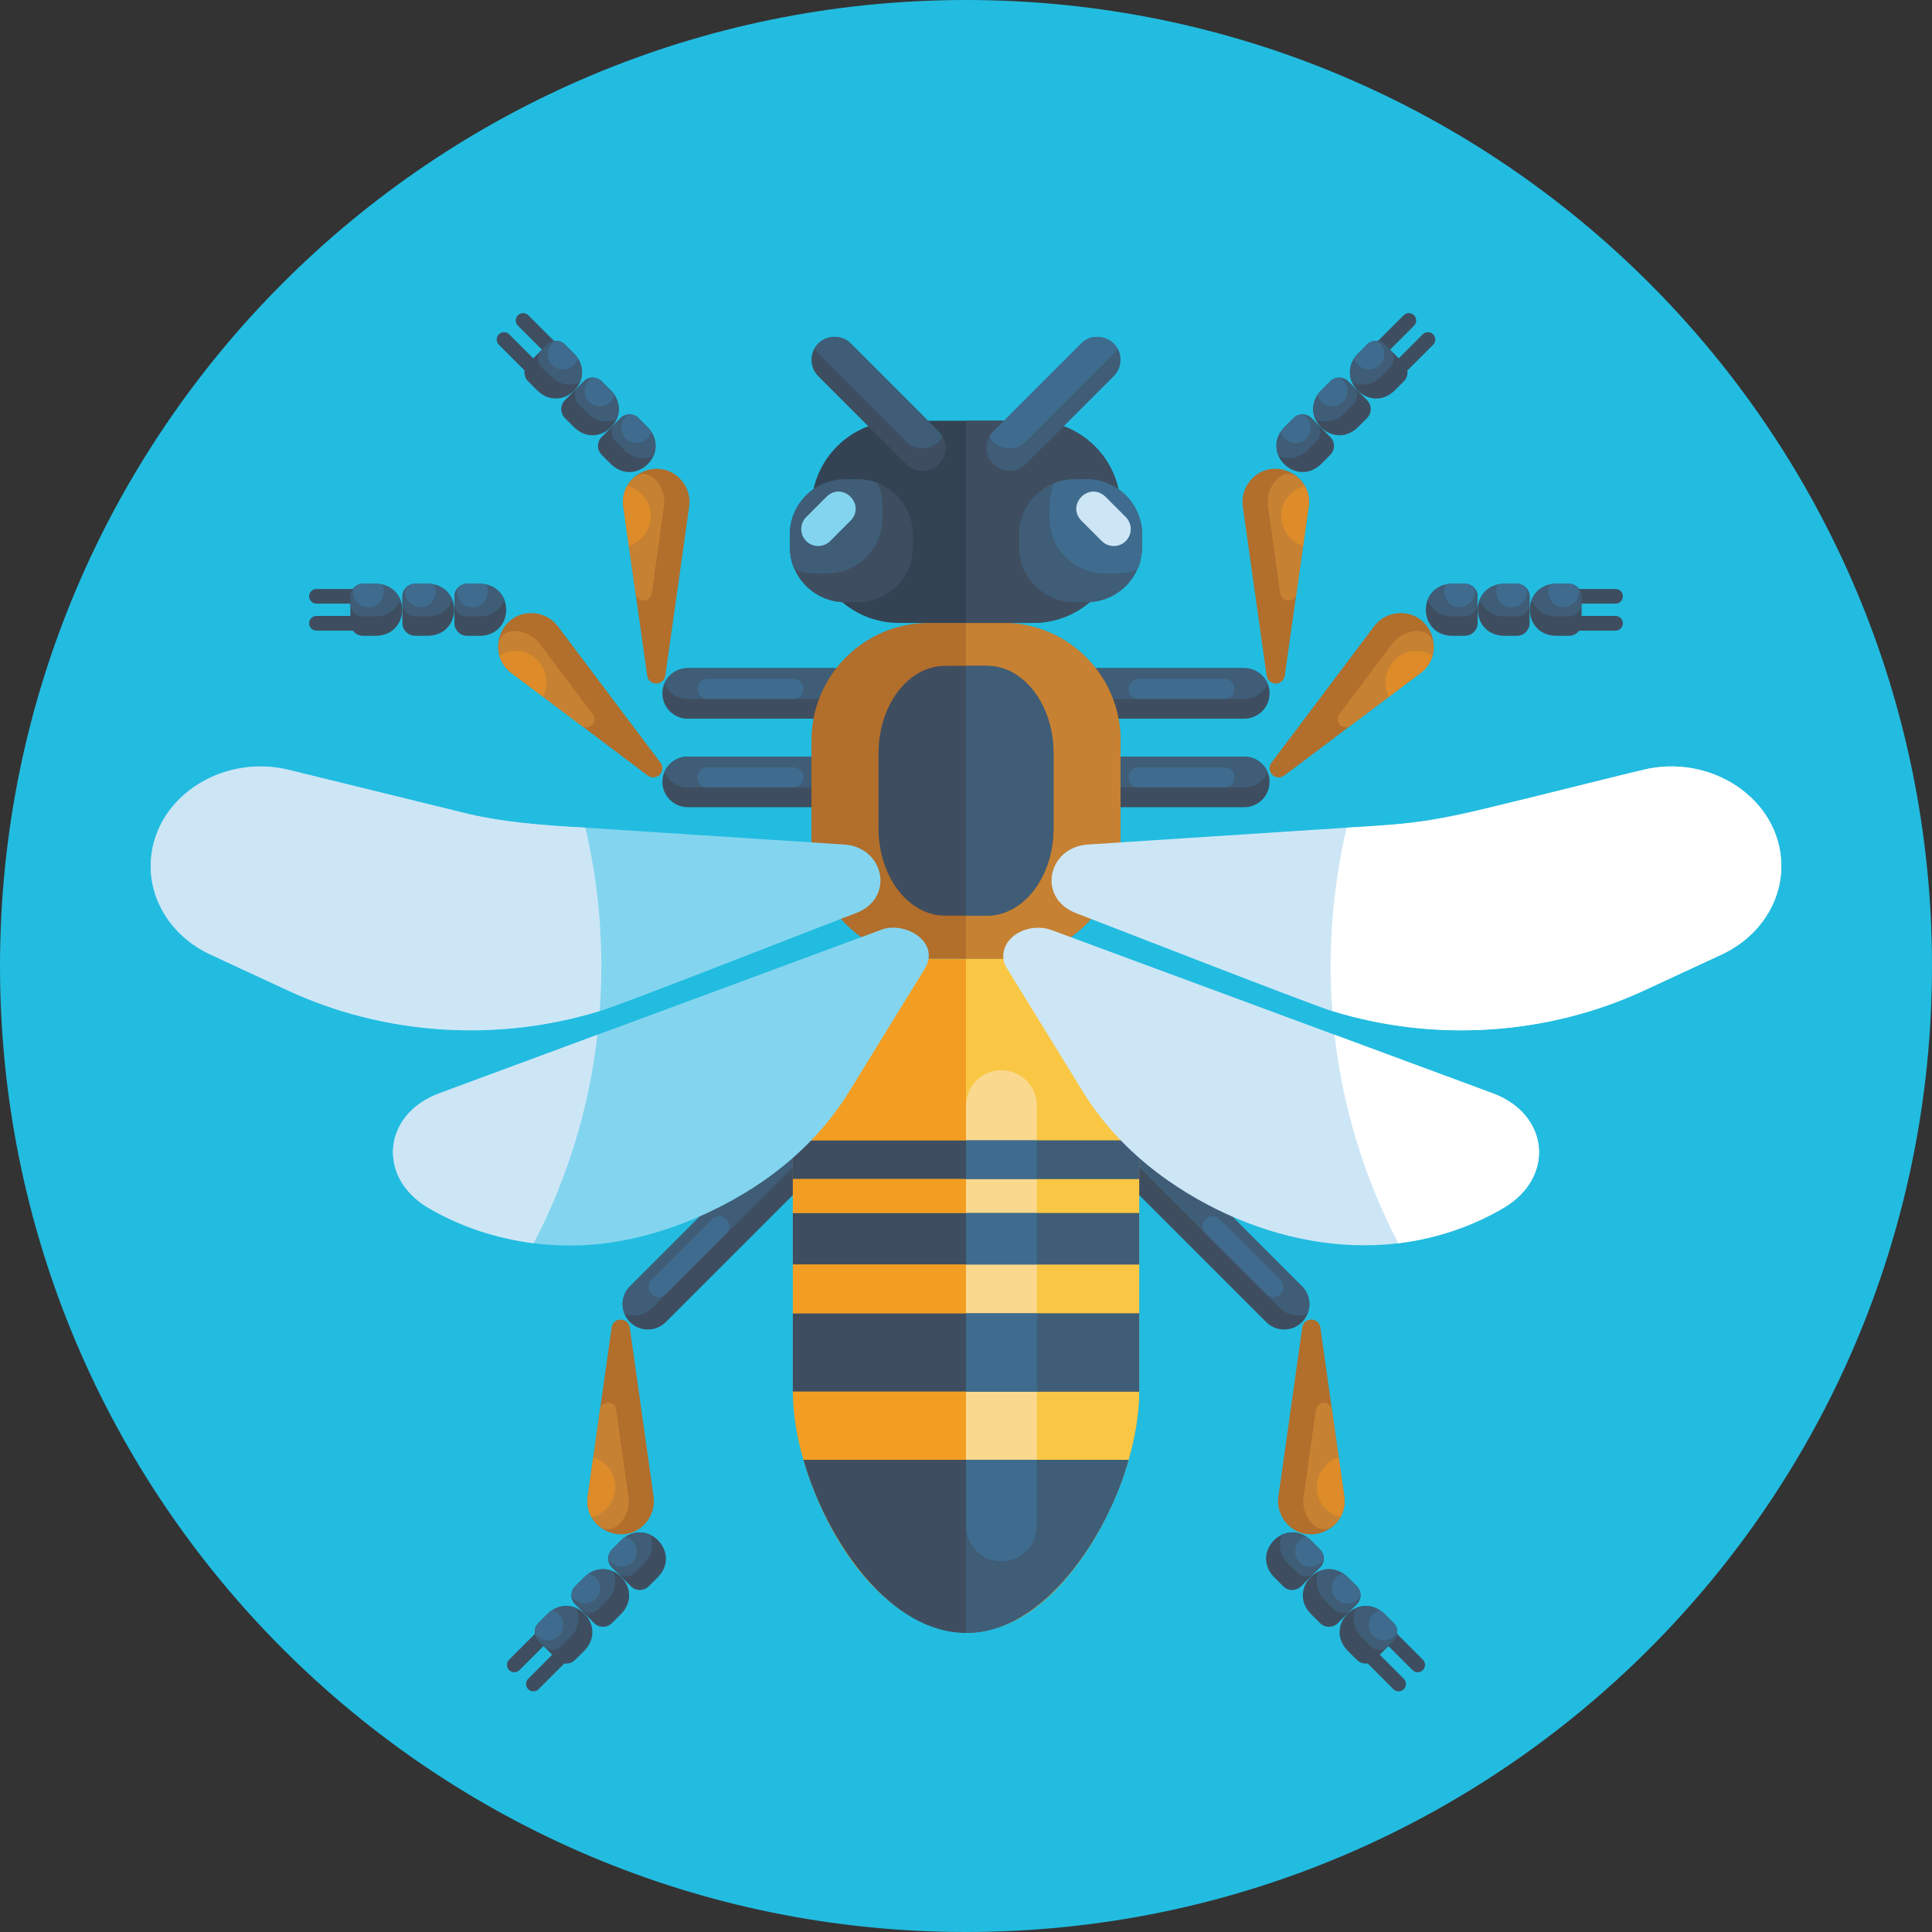 <svg width="60" height="60" viewBox="0 0 60 60" fill="none" xmlns="http://www.w3.org/2000/svg">
<rect x="0" y="0" width="60" height="60" fill="#333333" stroke="none"/>
<g clip-path="url(#clip0_1123_24949)">
<path d="M30 60C46.569 60 60 46.569 60 30C60 13.431 46.569 0 30 0C13.431 0 0 13.431 0 30C0 46.569 13.431 60 30 60Z" fill="#22BCE0"/>
<path d="M34.828 34.341L40.434 39.948C40.745 40.256 40.737 40.761 40.435 41.059C40.128 41.366 39.63 41.366 39.323 41.059L33.717 35.453L34.828 34.341Z" fill="#3E4E60"/>
<path d="M34.151 35.019L39.757 40.625C39.987 40.855 40.325 40.912 40.608 40.798C40.722 40.515 40.664 40.177 40.434 39.948L34.828 34.341L34.151 35.019Z" fill="#3F5D77"/>
<path d="M39.764 40.19C39.642 40.312 39.444 40.312 39.323 40.19L37.437 38.305C37.316 38.183 37.316 37.986 37.437 37.864C37.559 37.742 37.757 37.742 37.879 37.864L39.764 39.749C39.886 39.871 39.886 40.069 39.764 40.19Z" fill="#3F6C8E"/>
<path d="M39.995 47.35C39.774 47.13 39.654 46.812 39.702 46.475L40.443 41.225C40.463 41.085 40.582 40.98 40.724 40.981C40.865 40.98 40.985 41.085 41.005 41.225C41.06 41.619 41.673 45.955 41.746 46.475C41.886 47.461 40.671 48.039 39.995 47.35Z" fill="#B26E2B"/>
<path d="M40.779 47.351C40.558 47.131 40.436 46.813 40.484 46.474L40.865 43.777C40.905 43.487 41.325 43.487 41.365 43.777C41.459 44.446 41.653 45.812 41.746 46.475C41.853 47.005 41.324 47.82 40.779 47.351Z" fill="#C68132"/>
<path d="M41.174 46.863C40.659 46.375 40.895 45.449 41.575 45.262L41.746 46.475C41.779 46.707 41.732 46.93 41.628 47.118C41.462 47.077 41.304 46.993 41.174 46.863Z" fill="#DD8C29"/>
<path d="M44.188 51.866C44.278 51.777 44.278 51.632 44.188 51.543L43.252 50.607L42.929 50.93L43.865 51.866C43.955 51.956 44.099 51.956 44.188 51.866Z" fill="#3E4E60"/>
<path d="M43.596 52.459C43.685 52.37 43.685 52.225 43.596 52.136L42.66 51.199L42.337 51.522L43.273 52.459C43.362 52.548 43.507 52.548 43.596 52.459Z" fill="#3E4E60"/>
<path d="M43.284 50.956C43.175 51.066 42.808 51.432 42.693 51.548C42.539 51.702 42.289 51.702 42.136 51.548L41.843 51.255C41.113 50.481 42.202 49.381 42.985 50.113L43.278 50.406C43.429 50.557 43.432 50.801 43.284 50.956Z" fill="#3E4E60"/>
<path d="M42.136 49.821C41.973 49.984 41.715 50.24 41.551 50.406C41.397 50.56 41.148 50.56 40.994 50.406L40.701 50.113C39.971 49.339 41.061 48.239 41.843 48.972L42.136 49.264C42.29 49.417 42.29 49.667 42.136 49.821Z" fill="#3E4E60"/>
<path d="M40.994 48.679C40.831 48.843 40.574 49.099 40.409 49.264C40.255 49.418 40.005 49.418 39.852 49.264L39.559 48.972C38.83 48.198 39.918 47.097 40.701 47.83L40.993 48.122C41.148 48.276 41.148 48.526 40.994 48.679Z" fill="#3E4E60"/>
<path d="M43.12 51.122C42.966 51.274 42.716 51.274 42.563 51.122L42.27 50.828C42.031 50.589 41.972 50.236 42.099 49.941C42.393 49.812 42.756 49.882 42.985 50.114L43.278 50.406C43.43 50.559 43.431 50.808 43.279 50.961C43.279 50.961 43.12 51.122 43.12 51.122Z" fill="#3F5D77"/>
<path d="M42.136 49.821L41.977 49.979C41.824 50.133 41.575 50.133 41.421 49.979L41.129 49.687C40.889 49.447 40.831 49.093 40.956 48.799C41.251 48.672 41.614 48.739 41.843 48.972L42.136 49.264C42.29 49.418 42.289 49.668 42.136 49.821Z" fill="#3F5D77"/>
<path d="M40.837 48.837C40.682 48.989 40.434 48.992 40.279 48.837L39.986 48.544C39.747 48.305 39.69 47.952 39.814 47.657C40.109 47.53 40.472 47.597 40.701 47.83L40.994 48.122C41.147 48.276 41.147 48.526 40.994 48.679L40.837 48.837Z" fill="#3F5D77"/>
<path d="M41.031 48.517C40.846 48.702 40.545 48.702 40.359 48.517C40.101 48.272 40.228 47.807 40.57 47.724C40.671 47.78 40.906 48.041 40.994 48.122C41.099 48.232 41.167 48.412 41.031 48.517Z" fill="#3F6C8E"/>
<path d="M42.172 49.659C41.987 49.844 41.687 49.844 41.502 49.659C41.243 49.414 41.369 48.949 41.712 48.866C41.813 48.922 42.048 49.183 42.136 49.264C42.242 49.375 42.308 49.553 42.172 49.659Z" fill="#3F6C8E"/>
<path d="M43.314 50.801C43.129 50.986 42.829 50.986 42.643 50.801C42.385 50.556 42.512 50.092 42.854 50.008C42.955 50.065 43.19 50.325 43.278 50.406C43.383 50.517 43.45 50.695 43.314 50.801Z" fill="#3F6C8E"/>
<path d="M25.172 34.341L19.565 39.948C19.255 40.256 19.263 40.761 19.565 41.059C19.872 41.366 20.369 41.366 20.676 41.059L26.283 35.453L25.172 34.341Z" fill="#3E4E60"/>
<path d="M25.849 35.019L20.242 40.625C20.013 40.855 19.675 40.912 19.392 40.798C19.278 40.515 19.335 40.177 19.565 39.948L25.172 34.341L25.849 35.019Z" fill="#3F5D77"/>
<path d="M20.236 40.19C20.358 40.312 20.555 40.312 20.677 40.19L22.562 38.305C22.684 38.183 22.684 37.986 22.562 37.864C22.441 37.742 22.243 37.742 22.121 37.864L20.236 39.749C20.114 39.871 20.114 40.069 20.236 40.19Z" fill="#3F6C8E"/>
<path d="M20.005 47.35C20.225 47.13 20.346 46.812 20.298 46.475L19.557 41.225C19.537 41.085 19.418 40.98 19.276 40.981C19.134 40.98 19.015 41.085 18.995 41.225C18.94 41.619 18.326 45.955 18.254 46.475C18.113 47.461 19.328 48.039 20.005 47.35Z" fill="#B26E2B"/>
<path d="M19.22 47.351C19.442 47.131 19.563 46.813 19.515 46.474L19.135 43.777C19.094 43.487 18.675 43.487 18.634 43.777C18.54 44.446 18.346 45.812 18.253 46.475C18.146 47.005 18.675 47.82 19.22 47.351Z" fill="#C68132"/>
<path d="M18.825 46.863C19.34 46.375 19.104 45.449 18.424 45.262L18.253 46.475C18.221 46.707 18.267 46.93 18.372 47.118C18.537 47.077 18.695 46.993 18.825 46.863Z" fill="#DD8C29"/>
<path d="M15.811 51.866C15.722 51.777 15.722 51.632 15.811 51.543L16.748 50.607L17.071 50.93L16.134 51.866C16.045 51.956 15.9 51.956 15.811 51.866Z" fill="#3E4E60"/>
<path d="M16.404 52.459C16.314 52.37 16.314 52.225 16.404 52.136L17.34 51.199L17.663 51.522L16.727 52.459C16.637 52.548 16.493 52.548 16.404 52.459Z" fill="#3E4E60"/>
<path d="M16.715 50.956C16.824 51.066 17.191 51.432 17.307 51.548C17.461 51.702 17.71 51.702 17.864 51.548L18.157 51.255C18.886 50.481 17.797 49.381 17.014 50.113L16.722 50.406C16.57 50.557 16.568 50.801 16.715 50.956Z" fill="#3E4E60"/>
<path d="M17.864 49.821C18.027 49.984 18.284 50.24 18.449 50.406C18.603 50.56 18.852 50.56 19.006 50.406L19.299 50.113C20.028 49.339 18.939 48.239 18.157 48.972L17.864 49.264C17.71 49.417 17.71 49.667 17.864 49.821Z" fill="#3E4E60"/>
<path d="M19.006 48.679C19.169 48.843 19.426 49.099 19.591 49.264C19.745 49.418 19.994 49.418 20.147 49.264L20.441 48.972C21.17 48.198 20.081 47.097 19.299 47.83L19.006 48.122C18.852 48.276 18.852 48.526 19.006 48.679Z" fill="#3E4E60"/>
<path d="M16.88 51.122C17.034 51.274 17.284 51.274 17.436 51.122L17.729 50.828C17.969 50.589 18.027 50.236 17.901 49.941C17.607 49.812 17.244 49.882 17.014 50.114L16.722 50.406C16.569 50.559 16.568 50.808 16.72 50.961C16.72 50.961 16.88 51.122 16.88 51.122Z" fill="#3F5D77"/>
<path d="M17.864 49.821L18.022 49.979C18.175 50.133 18.425 50.133 18.578 49.979L18.871 49.687C19.111 49.447 19.168 49.093 19.043 48.799C18.749 48.672 18.385 48.739 18.156 48.972L17.864 49.264C17.709 49.418 17.711 49.668 17.864 49.821Z" fill="#3F5D77"/>
<path d="M19.163 48.837C19.317 48.989 19.566 48.992 19.721 48.837L20.013 48.544C20.252 48.305 20.31 47.952 20.186 47.657C19.891 47.53 19.527 47.597 19.299 47.83L19.006 48.122C18.852 48.276 18.853 48.526 19.006 48.679C19.006 48.679 19.163 48.837 19.163 48.837Z" fill="#3F5D77"/>
<path d="M18.969 48.517C19.154 48.702 19.455 48.702 19.64 48.517C19.899 48.272 19.772 47.807 19.43 47.724C19.329 47.78 19.094 48.041 19.006 48.122C18.901 48.232 18.833 48.412 18.969 48.517Z" fill="#3F6C8E"/>
<path d="M17.828 49.659C18.012 49.844 18.313 49.844 18.498 49.659C18.757 49.414 18.631 48.949 18.288 48.866C18.187 48.922 17.951 49.183 17.864 49.264C17.758 49.375 17.692 49.553 17.828 49.659Z" fill="#3F6C8E"/>
<path d="M16.686 50.801C16.871 50.986 17.171 50.986 17.356 50.801C17.615 50.556 17.488 50.092 17.146 50.008C17.045 50.065 16.81 50.325 16.722 50.406C16.617 50.517 16.55 50.695 16.686 50.801Z" fill="#3F6C8E"/>
<path d="M33.324 23.497H38.642C39.079 23.495 39.431 23.858 39.428 24.282C39.428 24.716 39.076 25.068 38.642 25.068H33.324V23.497Z" fill="#3E4E60"/>
<path d="M33.324 24.454H38.642C38.967 24.454 39.246 24.256 39.366 23.976C39.246 23.695 38.967 23.497 38.642 23.497H33.324V24.454Z" fill="#3F5D77"/>
<path d="M38.34 24.143C38.34 24.315 38.2 24.455 38.027 24.455H35.361C35.189 24.455 35.049 24.315 35.049 24.143C35.049 23.97 35.189 23.831 35.361 23.831H38.027C38.2 23.831 38.34 23.97 38.34 24.143Z" fill="#3F6C8E"/>
<path d="M43.5 19.04C43.188 19.04 42.878 19.179 42.674 19.452L39.485 23.688C39.401 23.801 39.411 23.959 39.512 24.059C39.611 24.16 39.77 24.17 39.883 24.086C40.2 23.846 43.7 21.214 44.119 20.897C44.915 20.299 44.465 19.032 43.5 19.04Z" fill="#B26E2B"/>
<path d="M44.056 19.594C43.743 19.593 43.432 19.733 43.227 20.006L41.588 22.182C41.412 22.416 41.709 22.712 41.942 22.536C42.482 22.129 43.585 21.301 44.12 20.898C44.57 20.599 44.772 19.648 44.056 19.594Z" fill="#C68132"/>
<path d="M43.99 20.219C43.28 20.2 42.793 21.021 43.141 21.634L44.12 20.898C44.307 20.756 44.431 20.566 44.491 20.359C44.345 20.27 44.173 20.219 43.99 20.219Z" fill="#DD8C29"/>
<path d="M50.401 18.519C50.401 18.393 50.299 18.291 50.172 18.291H48.848V18.747H50.172C50.299 18.747 50.401 18.645 50.401 18.519Z" fill="#3E4E60"/>
<path d="M50.401 19.357C50.401 19.231 50.299 19.128 50.172 19.128H48.848V19.585H50.172C50.299 19.585 50.401 19.483 50.401 19.357Z" fill="#3E4E60"/>
<path d="M49.118 18.515C49.119 18.669 49.118 19.189 49.118 19.352C49.118 19.569 48.942 19.746 48.724 19.746H48.311C47.246 19.71 47.238 18.17 48.311 18.13H48.724C48.939 18.13 49.113 18.302 49.118 18.515Z" fill="#3E4E60"/>
<path d="M47.503 18.524C47.504 18.755 47.503 19.118 47.503 19.352C47.503 19.569 47.327 19.745 47.109 19.745H46.696C45.631 19.71 45.623 18.17 46.696 18.131H47.11C47.327 18.13 47.503 18.307 47.503 18.524Z" fill="#3E4E60"/>
<path d="M45.888 18.524C45.889 18.756 45.888 19.118 45.889 19.352C45.888 19.569 45.712 19.745 45.495 19.745L45.081 19.746C44.018 19.714 44.009 18.166 45.081 18.131H45.495C45.712 18.131 45.889 18.307 45.888 18.524Z" fill="#3E4E60"/>
<path d="M49.119 18.748C49.118 18.965 48.941 19.141 48.725 19.141H48.311C47.972 19.141 47.681 18.933 47.562 18.636C47.679 18.336 47.984 18.128 48.311 18.13H48.724C48.938 18.131 49.113 18.301 49.118 18.514V18.521L49.119 18.748Z" fill="#3F5D77"/>
<path d="M47.504 18.524V18.748C47.504 18.965 47.328 19.141 47.11 19.141H46.696C46.357 19.141 46.066 18.932 45.947 18.636C46.065 18.337 46.37 18.128 46.696 18.13H47.11C47.328 18.13 47.504 18.308 47.504 18.524Z" fill="#3F5D77"/>
<path d="M45.889 18.747C45.887 18.964 45.714 19.142 45.495 19.141H45.081C44.743 19.141 44.452 18.932 44.331 18.636C44.45 18.337 44.755 18.128 45.081 18.13H45.495C45.712 18.13 45.888 18.307 45.888 18.524L45.889 18.747Z" fill="#3F5D77"/>
<path d="M45.8 18.384C45.8 18.645 45.587 18.858 45.325 18.858C44.969 18.868 44.73 18.45 44.914 18.148C45.025 18.117 45.375 18.135 45.495 18.131C45.646 18.134 45.822 18.213 45.8 18.384Z" fill="#3F6C8E"/>
<path d="M47.414 18.384C47.414 18.645 47.202 18.858 46.94 18.858C46.584 18.868 46.345 18.45 46.528 18.148C46.639 18.117 46.99 18.135 47.11 18.131C47.263 18.134 47.436 18.213 47.414 18.384Z" fill="#3F6C8E"/>
<path d="M49.029 18.384C49.029 18.645 48.817 18.858 48.555 18.858C48.199 18.868 47.96 18.45 48.144 18.148C48.255 18.117 48.605 18.135 48.724 18.131C48.877 18.134 49.05 18.213 49.029 18.384Z" fill="#3F6C8E"/>
<path d="M26.676 23.497H21.358C20.92 23.495 20.569 23.858 20.572 24.282C20.572 24.716 20.924 25.068 21.358 25.068H26.676V23.497Z" fill="#3E4E60"/>
<path d="M26.676 24.454H21.358C21.033 24.454 20.753 24.256 20.634 23.976C20.753 23.695 21.033 23.497 21.358 23.497H26.676V24.454Z" fill="#3F5D77"/>
<path d="M21.66 24.143C21.66 24.315 21.8 24.455 21.972 24.455H24.639C24.811 24.455 24.951 24.315 24.951 24.143C24.951 23.97 24.811 23.831 24.639 23.831H21.972C21.8 23.831 21.66 23.97 21.66 24.143Z" fill="#3F6C8E"/>
<path d="M16.5 19.04C16.811 19.04 17.121 19.179 17.326 19.452L20.514 23.688C20.599 23.801 20.589 23.959 20.488 24.059C20.388 24.16 20.23 24.17 20.117 24.086C19.799 23.846 16.299 21.214 15.88 20.897C15.084 20.299 15.534 19.032 16.5 19.04Z" fill="#B26E2B"/>
<path d="M15.944 19.594C16.256 19.593 16.567 19.733 16.773 20.006L18.411 22.182C18.587 22.416 18.291 22.712 18.057 22.536C17.517 22.129 16.415 21.301 15.88 20.898C15.429 20.599 15.227 19.648 15.944 19.594Z" fill="#C68132"/>
<path d="M16.01 20.219C16.72 20.2 17.207 21.021 16.858 21.634L15.88 20.898C15.692 20.756 15.568 20.566 15.509 20.359C15.655 20.27 15.826 20.219 16.01 20.219Z" fill="#DD8C29"/>
<path d="M9.599 18.519C9.599 18.393 9.701 18.291 9.827 18.291H11.151V18.747H9.827C9.701 18.747 9.599 18.645 9.599 18.519Z" fill="#3E4E60"/>
<path d="M9.599 19.357C9.599 19.231 9.701 19.128 9.827 19.128H11.151V19.585H9.827C9.701 19.585 9.599 19.483 9.599 19.357Z" fill="#3E4E60"/>
<path d="M10.882 18.515C10.881 18.669 10.881 19.189 10.881 19.352C10.881 19.569 11.058 19.746 11.275 19.746H11.689C12.754 19.71 12.761 18.17 11.689 18.13H11.275C11.061 18.13 10.886 18.302 10.882 18.515Z" fill="#3E4E60"/>
<path d="M12.496 18.524C12.496 18.755 12.497 19.118 12.496 19.352C12.496 19.569 12.673 19.745 12.89 19.745H13.304C14.369 19.71 14.376 18.17 13.303 18.131H12.89C12.673 18.13 12.496 18.307 12.496 18.524Z" fill="#3E4E60"/>
<path d="M14.112 18.524C14.111 18.756 14.112 19.118 14.111 19.352C14.112 19.569 14.288 19.745 14.505 19.745L14.919 19.746C15.982 19.714 15.991 18.166 14.919 18.131H14.505C14.287 18.131 14.111 18.307 14.112 18.524Z" fill="#3E4E60"/>
<path d="M10.881 18.748C10.882 18.965 11.059 19.141 11.275 19.141H11.689C12.028 19.141 12.319 18.933 12.438 18.636C12.321 18.336 12.015 18.128 11.689 18.13H11.275C11.062 18.131 10.887 18.301 10.882 18.514V18.521L10.881 18.748Z" fill="#3F5D77"/>
<path d="M12.496 18.524V18.748C12.496 18.965 12.672 19.141 12.89 19.141H13.304C13.643 19.141 13.933 18.932 14.053 18.636C13.935 18.337 13.63 18.128 13.304 18.13H12.89C12.672 18.13 12.496 18.308 12.496 18.524Z" fill="#3F5D77"/>
<path d="M14.111 18.747C14.112 18.964 14.286 19.142 14.505 19.141H14.919C15.257 19.141 15.548 18.932 15.668 18.636C15.549 18.337 15.245 18.128 14.919 18.13H14.505C14.288 18.13 14.111 18.307 14.112 18.524L14.111 18.747Z" fill="#3F5D77"/>
<path d="M14.2 18.384C14.2 18.645 14.412 18.858 14.675 18.858C15.03 18.868 15.27 18.45 15.086 18.148C14.975 18.117 14.624 18.135 14.505 18.131C14.354 18.134 14.178 18.213 14.2 18.384Z" fill="#3F6C8E"/>
<path d="M12.585 18.384C12.585 18.645 12.798 18.858 13.059 18.858C13.416 18.868 13.655 18.45 13.471 18.148C13.36 18.117 13.009 18.135 12.89 18.131C12.737 18.134 12.564 18.213 12.585 18.384Z" fill="#3F6C8E"/>
<path d="M10.97 18.384C10.97 18.645 11.182 18.858 11.445 18.858C11.8 18.868 12.04 18.45 11.856 18.148C11.745 18.117 11.394 18.135 11.275 18.131C11.123 18.134 10.949 18.213 10.97 18.384Z" fill="#3F6C8E"/>
<path d="M33.627 20.749H38.642C39.079 20.748 39.431 21.11 39.428 21.534C39.428 21.968 39.076 22.32 38.642 22.32H33.627V20.749Z" fill="#3E4E60"/>
<path d="M33.627 21.707H38.642C38.967 21.707 39.246 21.509 39.366 21.228C39.246 20.947 38.967 20.749 38.642 20.749H33.627V21.707Z" fill="#3F5D77"/>
<path d="M38.34 21.395C38.34 21.567 38.2 21.707 38.027 21.707H35.361C35.189 21.707 35.049 21.567 35.049 21.395C35.049 21.223 35.189 21.083 35.361 21.083H38.027C38.2 21.083 38.34 21.223 38.34 21.395Z" fill="#3F6C8E"/>
<path d="M38.889 14.859C38.669 15.079 38.548 15.397 38.596 15.734L39.337 20.985C39.358 21.124 39.477 21.229 39.618 21.228C39.76 21.229 39.88 21.124 39.9 20.984C39.955 20.59 40.568 16.255 40.641 15.734C40.781 14.749 39.566 14.171 38.889 14.859Z" fill="#B26E2B"/>
<path d="M39.674 14.858C39.453 15.078 39.331 15.396 39.379 15.735L39.76 18.432C39.8 18.722 40.22 18.722 40.26 18.432C40.354 17.763 40.548 16.397 40.641 15.734C40.748 15.204 40.219 14.389 39.674 14.858Z" fill="#C68132"/>
<path d="M40.069 15.346C39.554 15.834 39.79 16.76 40.47 16.947L40.641 15.734C40.674 15.502 40.627 15.279 40.523 15.091C40.357 15.132 40.199 15.216 40.069 15.346Z" fill="#DD8C29"/>
<path d="M43.915 9.791C43.826 9.701 43.681 9.701 43.592 9.791L42.656 10.727L42.979 11.05L43.915 10.114C44.004 10.024 44.004 9.88 43.915 9.791Z" fill="#3E4E60"/>
<path d="M44.508 10.383C44.418 10.294 44.274 10.294 44.184 10.383L43.248 11.319L43.571 11.642L44.508 10.706C44.597 10.617 44.597 10.472 44.508 10.383Z" fill="#3E4E60"/>
<path d="M43.004 10.695C43.114 10.804 43.481 11.171 43.596 11.286C43.75 11.44 43.75 11.69 43.596 11.844L43.304 12.136C42.529 12.866 41.43 11.777 42.162 10.994L42.454 10.701C42.606 10.55 42.85 10.547 43.004 10.695Z" fill="#3E4E60"/>
<path d="M41.87 11.843C42.033 12.006 42.289 12.263 42.455 12.428C42.608 12.582 42.608 12.831 42.455 12.985L42.162 13.278C41.388 14.007 40.288 12.918 41.021 12.136L41.313 11.843C41.466 11.689 41.716 11.689 41.87 11.843Z" fill="#3E4E60"/>
<path d="M40.727 12.985C40.892 13.148 41.147 13.405 41.313 13.57C41.466 13.724 41.466 13.973 41.313 14.126L41.021 14.42C40.246 15.149 39.146 14.06 39.879 13.278L40.171 12.985C40.325 12.831 40.574 12.831 40.727 12.985Z" fill="#3E4E60"/>
<path d="M43.17 10.859C43.323 11.013 43.323 11.263 43.17 11.415L42.877 11.709C42.637 11.948 42.284 12.006 41.99 11.88C41.86 11.586 41.93 11.223 42.162 10.994L42.455 10.701C42.608 10.549 42.856 10.547 43.009 10.699C43.009 10.699 43.17 10.859 43.17 10.859Z" fill="#3F5D77"/>
<path d="M41.869 11.843L42.028 12.002C42.181 12.155 42.181 12.404 42.028 12.558L41.735 12.851C41.495 13.09 41.142 13.148 40.847 13.023C40.72 12.728 40.788 12.365 41.02 12.136L41.313 11.843C41.467 11.689 41.717 11.69 41.869 11.843Z" fill="#3F5D77"/>
<path d="M40.886 13.142C41.038 13.297 41.041 13.545 40.886 13.7L40.593 13.993C40.354 14.232 40 14.289 39.705 14.165C39.579 13.87 39.646 13.507 39.878 13.278L40.171 12.985C40.324 12.832 40.574 12.832 40.727 12.985L40.886 13.142Z" fill="#3F5D77"/>
<path d="M40.566 12.948C40.751 13.133 40.751 13.434 40.565 13.62C40.321 13.878 39.856 13.751 39.773 13.409C39.829 13.308 40.09 13.073 40.17 12.985C40.28 12.88 40.46 12.813 40.566 12.948Z" fill="#3F6C8E"/>
<path d="M41.708 11.807C41.892 11.992 41.892 12.292 41.708 12.477C41.462 12.736 40.998 12.61 40.914 12.267C40.971 12.166 41.232 11.931 41.313 11.843C41.424 11.737 41.602 11.671 41.708 11.807Z" fill="#3F6C8E"/>
<path d="M42.849 10.665C43.034 10.85 43.035 11.15 42.849 11.336C42.605 11.594 42.14 11.467 42.056 11.125C42.113 11.024 42.373 10.789 42.454 10.701C42.565 10.596 42.743 10.529 42.849 10.665Z" fill="#3F6C8E"/>
<path d="M26.373 20.749H21.357C20.92 20.748 20.568 21.11 20.571 21.534C20.571 21.968 20.923 22.32 21.357 22.32H26.373V20.749Z" fill="#3E4E60"/>
<path d="M26.373 21.707H21.358C21.032 21.707 20.753 21.509 20.633 21.228C20.753 20.947 21.032 20.749 21.358 20.749H26.373V21.707Z" fill="#3F5D77"/>
<path d="M21.66 21.395C21.66 21.567 21.8 21.707 21.972 21.707H24.638C24.811 21.707 24.95 21.567 24.95 21.395C24.95 21.223 24.811 21.083 24.638 21.083H21.972C21.8 21.083 21.66 21.223 21.66 21.395Z" fill="#3F6C8E"/>
<path d="M21.11 14.859C21.331 15.079 21.451 15.397 21.403 15.734L20.662 20.985C20.642 21.124 20.523 21.229 20.381 21.228C20.239 21.229 20.12 21.124 20.1 20.984C20.045 20.59 19.431 16.255 19.359 15.734C19.219 14.749 20.433 14.171 21.11 14.859Z" fill="#B26E2B"/>
<path d="M20.325 14.858C20.547 15.078 20.668 15.396 20.62 15.735L20.24 18.432C20.199 18.722 19.78 18.722 19.739 18.432C19.645 17.763 19.451 16.397 19.358 15.734C19.251 15.204 19.78 14.389 20.325 14.858Z" fill="#C68132"/>
<path d="M19.93 15.346C20.446 15.834 20.209 16.76 19.529 16.947L19.358 15.734C19.326 15.502 19.372 15.279 19.477 15.091C19.643 15.132 19.8 15.216 19.93 15.346Z" fill="#DD8C29"/>
<path d="M16.085 9.791C16.174 9.701 16.319 9.701 16.408 9.791L17.344 10.727L17.021 11.05L16.085 10.114C15.995 10.024 15.995 9.88 16.085 9.791Z" fill="#3E4E60"/>
<path d="M15.492 10.383C15.581 10.294 15.726 10.294 15.815 10.383L16.751 11.319L16.428 11.642L15.492 10.706C15.403 10.617 15.403 10.472 15.492 10.383Z" fill="#3E4E60"/>
<path d="M16.995 10.695C16.885 10.804 16.518 11.171 16.403 11.286C16.249 11.44 16.249 11.69 16.403 11.844L16.695 12.136C17.47 12.866 18.57 11.777 17.837 10.994L17.545 10.701C17.393 10.55 17.149 10.547 16.995 10.695Z" fill="#3E4E60"/>
<path d="M18.13 11.843C17.966 12.006 17.71 12.263 17.545 12.428C17.391 12.582 17.391 12.831 17.545 12.985L17.837 13.278C18.612 14.007 19.711 12.918 18.979 12.136L18.686 11.843C18.533 11.689 18.284 11.689 18.13 11.843Z" fill="#3E4E60"/>
<path d="M19.272 12.985C19.108 13.148 18.852 13.405 18.686 13.57C18.533 13.724 18.533 13.973 18.686 14.126L18.979 14.42C19.753 15.149 20.854 14.06 20.121 13.278L19.829 12.985C19.675 12.831 19.425 12.831 19.272 12.985Z" fill="#3E4E60"/>
<path d="M16.829 10.859C16.677 11.013 16.677 11.263 16.829 11.415L17.123 11.709C17.362 11.948 17.715 12.006 18.01 11.88C18.139 11.586 18.069 11.223 17.837 10.994L17.545 10.701C17.392 10.549 17.143 10.547 16.99 10.699C16.99 10.699 16.829 10.859 16.829 10.859Z" fill="#3F5D77"/>
<path d="M18.13 11.843L17.972 12.002C17.818 12.155 17.818 12.404 17.972 12.558L18.264 12.851C18.504 13.09 18.858 13.148 19.152 13.023C19.279 12.728 19.212 12.365 18.979 12.136L18.686 11.843C18.533 11.689 18.282 11.69 18.13 11.843Z" fill="#3F5D77"/>
<path d="M19.114 13.142C18.962 13.297 18.959 13.545 19.114 13.7L19.407 13.993C19.646 14.232 19.999 14.289 20.294 14.165C20.421 13.87 20.354 13.507 20.121 13.278L19.829 12.985C19.675 12.832 19.425 12.832 19.272 12.985L19.114 13.142Z" fill="#3F5D77"/>
<path d="M19.433 12.948C19.249 13.133 19.249 13.434 19.434 13.62C19.679 13.878 20.144 13.751 20.227 13.409C20.171 13.308 19.91 13.073 19.829 12.985C19.719 12.88 19.539 12.813 19.433 12.948Z" fill="#3F6C8E"/>
<path d="M18.292 11.807C18.107 11.992 18.107 12.292 18.292 12.477C18.537 12.736 19.002 12.61 19.085 12.267C19.029 12.166 18.767 11.931 18.686 11.843C18.576 11.737 18.398 11.671 18.292 11.807Z" fill="#3F6C8E"/>
<path d="M17.15 10.665C16.965 10.85 16.965 11.15 17.15 11.336C17.395 11.594 17.86 11.467 17.943 11.125C17.887 11.024 17.626 10.789 17.545 10.701C17.434 10.596 17.256 10.529 17.15 10.665Z" fill="#3F6C8E"/>
<path d="M35.378 33.334V43.215C35.364 44.852 34.714 46.66 33.802 48.077C30.592 53.07 26.405 50.22 24.951 45.336C24.738 44.596 24.622 43.869 24.622 43.215V33.334C24.622 31.366 26.217 29.77 28.185 29.77H31.814C33.783 29.771 35.378 31.366 35.378 33.334Z" fill="#F39E22"/>
<path d="M35.378 33.334V43.215C35.388 45.959 33.159 50.645 30 50.712V29.77H31.814C33.783 29.77 35.378 31.366 35.378 33.334Z" fill="#F9C744"/>
<path d="M31.099 48.487C30.492 48.487 29.999 47.994 29.999 47.387V34.339C29.999 33.731 30.492 33.238 31.099 33.238C31.707 33.238 32.2 33.731 32.2 34.339V47.387C32.2 47.994 31.707 48.487 31.099 48.487Z" fill="#FAD98F"/>
<path d="M35.047 45.336C34.407 47.64 32.464 50.711 30 50.712C27.683 50.712 25.709 47.958 24.951 45.336H35.047Z" fill="#3E4E60"/>
<path d="M35.378 40.791H24.622V43.215H35.378V40.791Z" fill="#3E4E60"/>
<path d="M35.378 37.675H24.622V39.267H35.378V37.675Z" fill="#3E4E60"/>
<path d="M35.378 35.419H24.622V36.611H35.378V35.419Z" fill="#3E4E60"/>
<path d="M30 45.336V50.712C32.465 50.71 34.407 47.64 35.047 45.336H30ZM30 40.791V43.216H35.377V40.791H30ZM30 37.675V39.268H35.377V37.675H30ZM30 35.418V36.611H35.377V35.418H30Z" fill="#3F5D77"/>
<path d="M32.199 35.418H30V36.611H32.199V35.418Z" fill="#3F6C8E"/>
<path d="M32.199 37.675H30V39.267H32.199V37.675Z" fill="#3F6C8E"/>
<path d="M32.199 40.791H30V43.216H32.199V40.791Z" fill="#3F6C8E"/>
<path d="M30 45.335H32.199V47.386C32.199 47.994 31.707 48.487 31.1 48.487C30.492 48.487 30 47.994 30 47.386V45.335Z" fill="#3F6C8E"/>
<path d="M34.799 22.994V26.121C34.799 28.136 33.165 29.77 31.149 29.77H28.851C26.835 29.77 25.201 28.136 25.201 26.121V22.994C25.201 20.979 26.835 19.345 28.851 19.345H31.149C33.165 19.345 34.799 20.979 34.799 22.994Z" fill="#B26E2B"/>
<path d="M34.799 22.994V26.121C34.799 28.137 33.165 29.77 31.149 29.77H30V19.345H31.149C33.165 19.345 34.799 20.979 34.799 22.994Z" fill="#C68132"/>
<path d="M32.717 23.394V25.721C32.717 27.221 31.792 28.436 30.651 28.436H29.349C28.208 28.436 27.283 27.221 27.283 25.721V23.394C27.283 21.894 28.208 20.679 29.349 20.679H30.651C31.792 20.679 32.717 21.894 32.717 23.394Z" fill="#3E4E60"/>
<path d="M32.717 23.394V25.721C32.717 27.221 31.792 28.436 30.651 28.436H30V20.679H30.651C31.792 20.679 32.717 21.894 32.717 23.394Z" fill="#3F5D77"/>
<path d="M34.799 15.779V16.633C34.799 18.13 33.584 19.345 32.087 19.345H27.913C26.416 19.345 25.201 18.13 25.201 16.633V15.779C25.201 14.282 26.416 13.067 27.913 13.067H32.087C33.584 13.067 34.799 14.282 34.799 15.779Z" fill="#334353"/>
<path d="M34.799 15.779V16.633C34.799 18.13 33.584 19.345 32.087 19.345H30V13.067H32.087C33.584 13.067 34.799 14.281 34.799 15.779Z" fill="#3E4E60"/>
<path d="M34.798 11.176C34.798 11.359 34.729 11.543 34.589 11.682L31.858 14.414C31.265 14.994 30.331 14.275 30.727 13.558C30.759 13.502 30.798 13.45 30.845 13.402L33.576 10.67C34.01 10.219 34.812 10.553 34.798 11.176Z" fill="#3F5D77"/>
<path d="M34.706 10.826C34.675 10.882 34.636 10.934 34.589 10.981L31.858 13.713C31.532 14.049 30.949 13.966 30.727 13.558C30.759 13.502 30.798 13.45 30.845 13.402L33.576 10.67C33.9 10.336 34.487 10.416 34.706 10.826Z" fill="#3F6C8E"/>
<path d="M29.154 14.414C28.875 14.693 28.421 14.693 28.142 14.414L25.411 11.682C25.128 11.403 25.137 10.94 25.411 10.669C25.691 10.391 26.144 10.391 26.423 10.669L29.154 13.401C29.427 13.673 29.437 14.133 29.154 14.414Z" fill="#3E4E60"/>
<path d="M29.272 13.558C29.05 13.966 28.467 14.049 28.142 13.713L25.411 10.981C25.364 10.934 25.324 10.881 25.293 10.826C25.513 10.416 26.1 10.336 26.423 10.669L29.154 13.401C29.201 13.449 29.241 13.502 29.272 13.558Z" fill="#3F5D77"/>
<path d="M35.472 16.604C35.478 16.958 35.48 17.379 35.318 17.692C35.048 18.289 34.447 18.704 33.75 18.704H33.372C32.421 18.704 31.65 17.933 31.65 16.982V16.604C31.646 15.645 32.443 14.876 33.372 14.883H33.75C34.7 14.883 35.472 15.653 35.472 16.604Z" fill="#3F5D77"/>
<path d="M35.472 16.604C35.48 16.958 35.479 17.378 35.318 17.692C35.028 17.823 34.634 17.814 34.314 17.81C33.362 17.81 32.591 17.039 32.591 16.088C32.584 15.735 32.583 15.313 32.745 15.001C33.035 14.871 33.429 14.878 33.75 14.883C34.7 14.883 35.472 15.653 35.472 16.604Z" fill="#3F6C8E"/>
<path d="M34.962 16.803C34.756 17.009 34.422 17.009 34.217 16.803L33.582 16.168C33.103 15.665 33.823 14.945 34.327 15.423L34.962 16.058C35.167 16.264 35.167 16.597 34.962 16.803Z" fill="#CDE6F6"/>
<path d="M28.35 16.604V16.981C28.35 17.932 27.579 18.704 26.628 18.704H26.25C25.291 18.707 24.523 17.912 24.528 16.981V16.604C24.528 15.653 25.299 14.882 26.25 14.882H26.628C27.557 14.876 28.354 15.645 28.35 16.604Z" fill="#3E4E60"/>
<path d="M27.408 15.71V16.088C27.408 17.039 26.637 17.81 25.686 17.81C25.366 17.814 24.972 17.823 24.681 17.692C24.52 17.379 24.52 16.957 24.528 16.604C24.528 15.653 25.299 14.883 26.25 14.883C26.57 14.879 26.964 14.87 27.255 15C27.354 15.217 27.408 15.457 27.408 15.71Z" fill="#3F5D77"/>
<path d="M25.038 16.803C24.832 16.597 24.832 16.264 25.038 16.058L25.673 15.423C26.176 14.945 26.896 15.665 26.417 16.168L25.782 16.803C25.577 17.009 25.244 17.009 25.038 16.803Z" fill="#83D5EF"/>
<path d="M55.321 26.896C55.321 28.032 54.624 29.106 53.464 29.645L51.076 30.753C48.06 32.154 44.559 32.377 41.377 31.399C41.15 31.372 33.858 28.524 33.395 28.35C32.205 27.872 32.54 26.308 33.787 26.227C34.593 26.174 42.507 25.659 43.038 25.625C44.883 25.575 49.178 24.317 51.017 23.912C53.118 23.384 55.314 24.812 55.321 26.896Z" fill="#CDE6F6"/>
<path d="M46.694 37.514C43.358 39.475 39.333 38.785 36.291 36.675C35.196 35.913 34.29 34.976 33.633 33.907L31.264 30.059C31.073 29.749 31.141 29.371 31.434 29.106C31.75 28.819 32.258 28.734 32.665 28.887L41.446 32.135L46.358 33.953C48.117 34.603 48.302 36.569 46.694 37.514Z" fill="#CDE6F6"/>
<path d="M46.694 37.514C45.708 38.094 44.584 38.465 43.425 38.61C42.395 36.633 41.709 34.447 41.446 32.135L46.358 33.953C48.117 34.603 48.302 36.569 46.694 37.514Z" fill="white"/>
<path d="M55.321 26.896C55.321 28.032 54.625 29.106 53.464 29.645L51.076 30.753C48.06 32.154 44.559 32.377 41.377 31.399C41.232 29.5 41.392 27.513 41.822 25.704C43.097 25.635 44.475 25.536 45.705 25.215L51.017 23.912C53.118 23.384 55.315 24.812 55.321 26.896Z" fill="white"/>
<path d="M26.605 28.35C26.11 28.527 18.875 31.373 18.623 31.399C15.441 32.377 11.94 32.154 8.924 30.753L6.535 29.645C5.104 28.978 4.376 27.505 4.799 26.086C5.291 24.439 7.165 23.466 8.982 23.912L14.294 25.215C15.521 25.535 16.907 25.636 18.178 25.704L26.212 26.227C27.451 26.306 27.802 27.869 26.605 28.35Z" fill="#83D5EF"/>
<path d="M28.735 30.059L26.367 33.907C25.71 34.976 24.804 35.913 23.709 36.675C22.044 37.824 19.825 38.689 17.703 38.681C16.172 38.682 14.611 38.284 13.305 37.514C11.697 36.569 11.883 34.603 13.642 33.953C16.673 32.831 24.22 30.039 27.335 28.887C28.065 28.577 29.203 29.232 28.735 30.059Z" fill="#83D5EF"/>
<path d="M13.642 33.953L18.554 32.135C18.291 34.447 17.605 36.633 16.575 38.61C15.416 38.465 14.292 38.094 13.305 37.514C11.697 36.569 11.883 34.603 13.642 33.953Z" fill="#CDE6F6"/>
<path d="M18.675 30C18.675 30.471 18.657 30.937 18.623 31.399C15.441 32.377 11.94 32.154 8.924 30.753L6.535 29.645C5.375 29.106 4.679 28.032 4.679 26.896C4.686 24.812 6.881 23.384 8.982 23.912L14.294 25.215C15.524 25.535 16.906 25.636 18.178 25.704C18.503 27.083 18.675 28.522 18.675 30Z" fill="#CDE6F6"/>
</g>
<defs>
<clipPath id="clip0_1123_24949">
<rect width="60" height="60" fill="white"/>
</clipPath>
</defs>
</svg>
